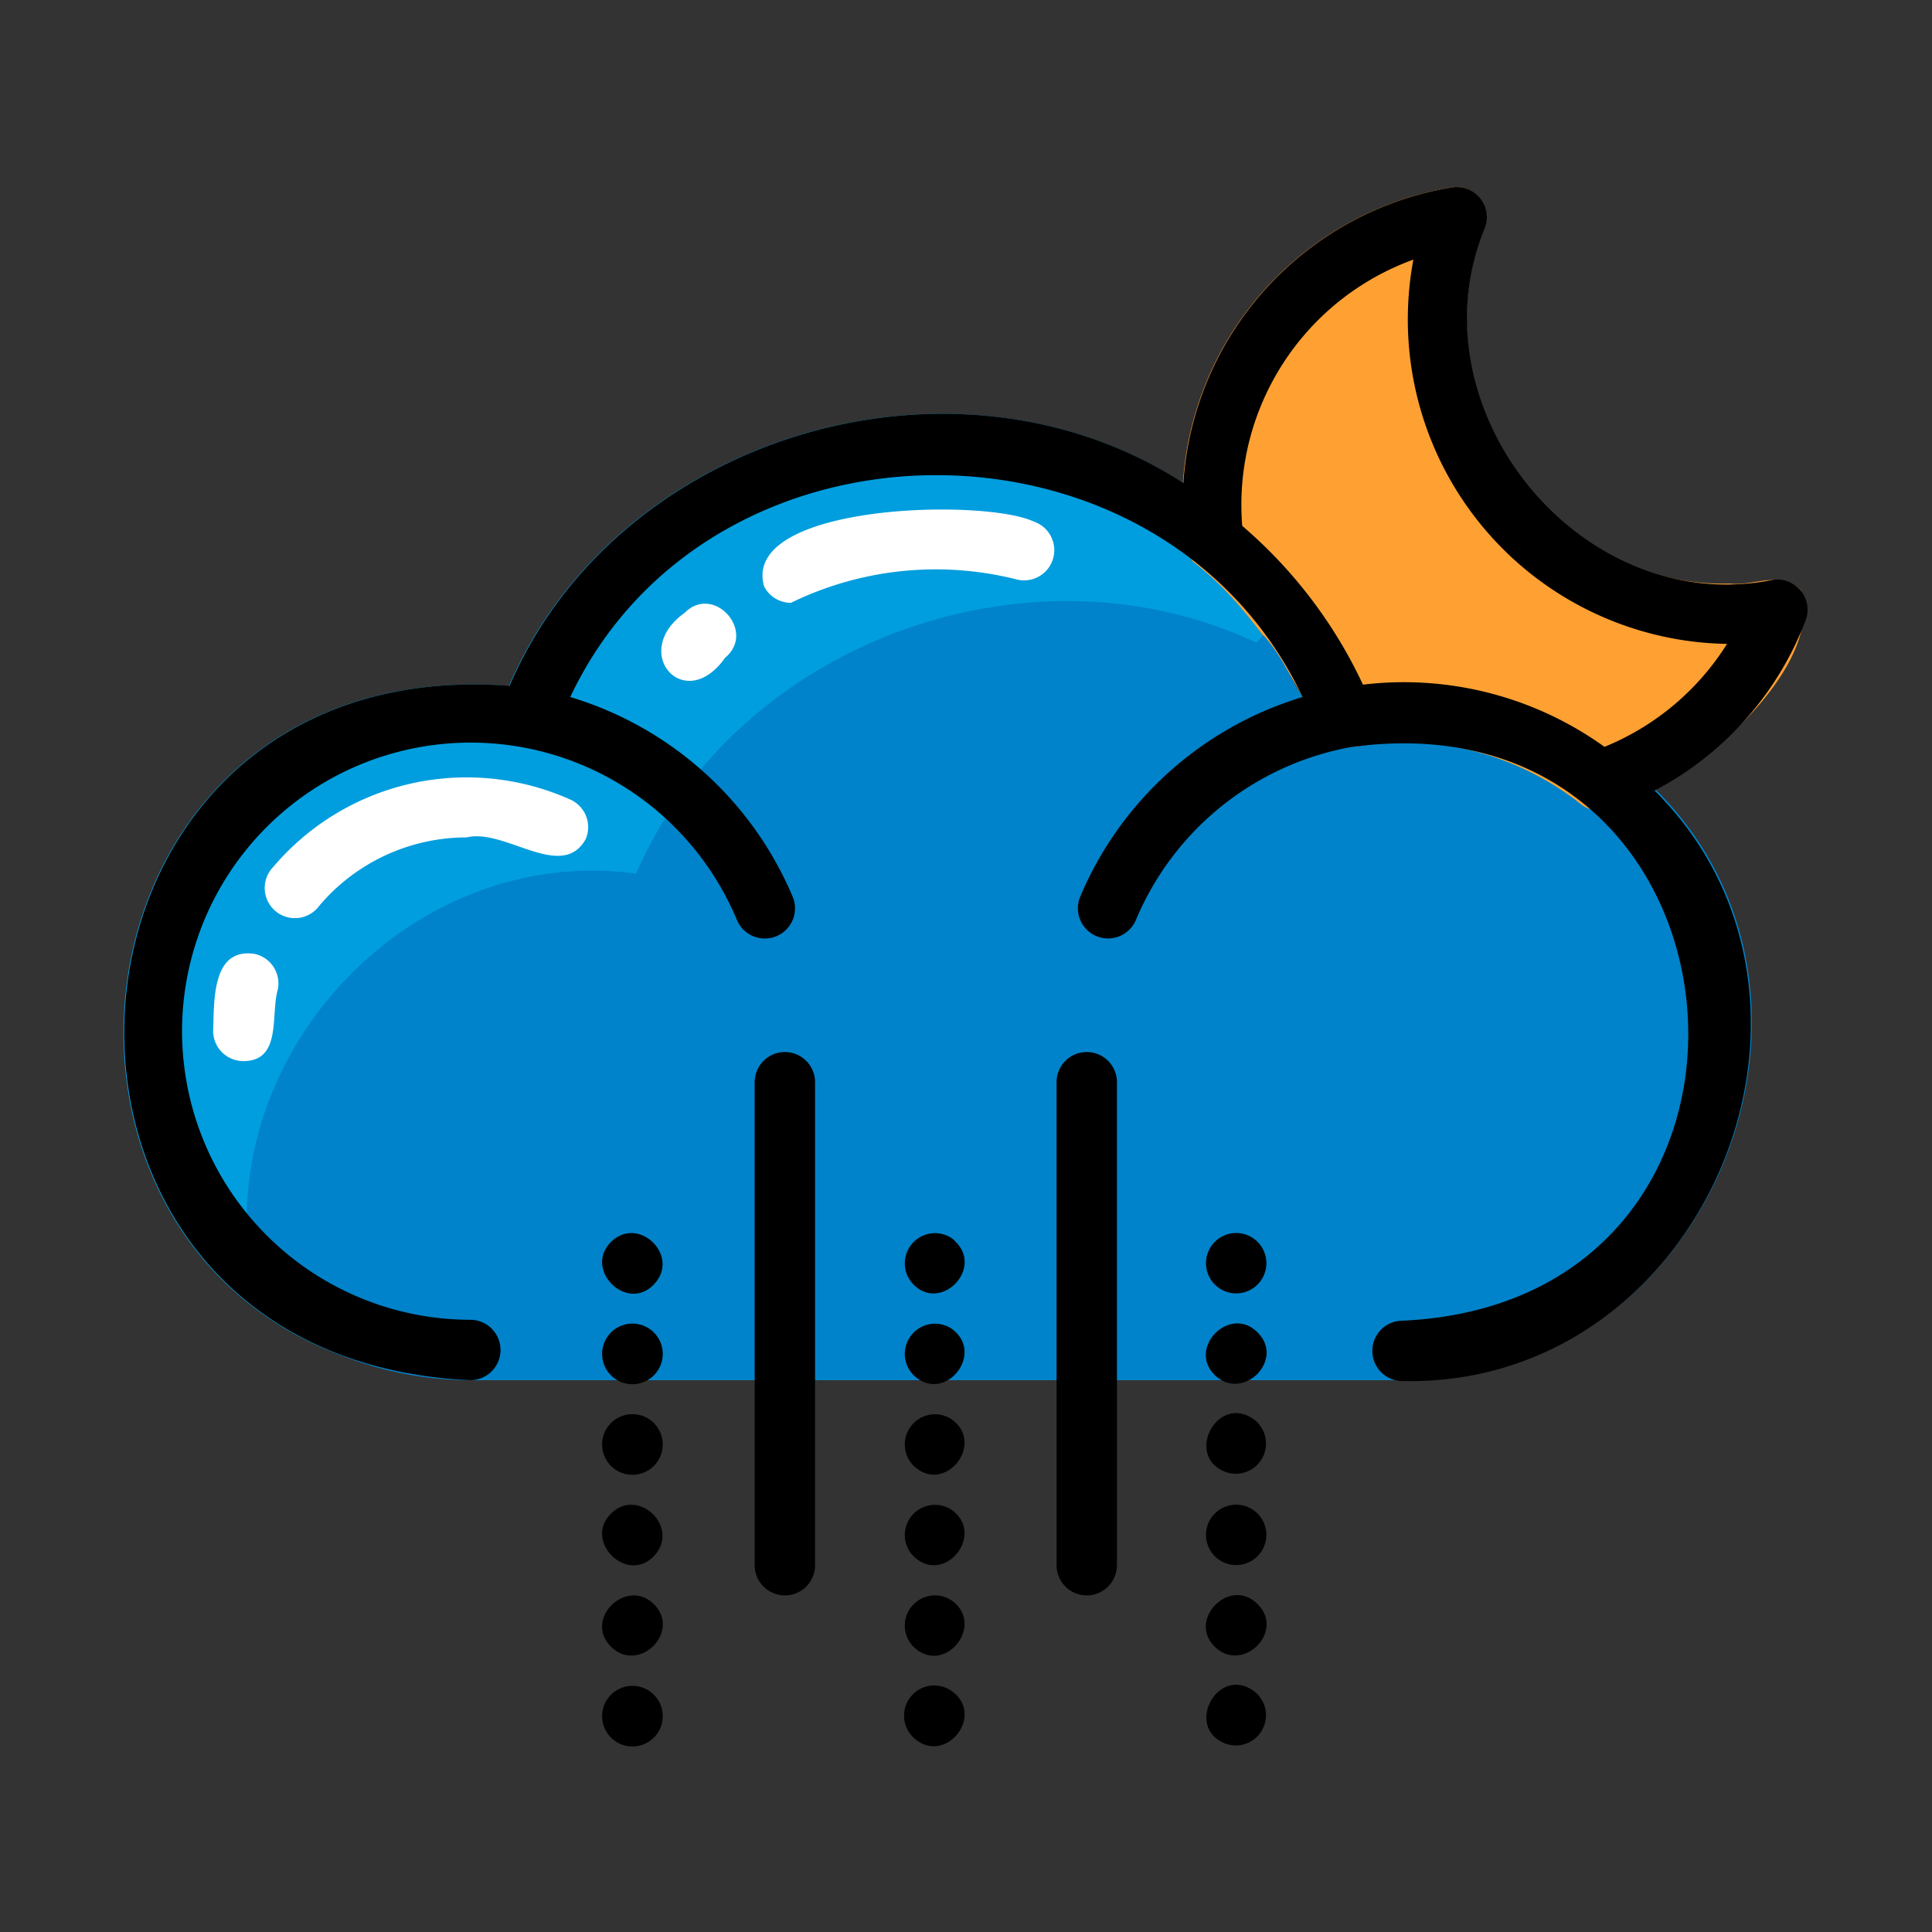 <svg xmlns="http://www.w3.org/2000/svg" viewBox="0 0 64 64"><rect x="0" y="0" width="64" height="64" fill="#333333" stroke="none"/><defs><style>.cls-1{fill:#ffa132;}.cls-2{fill:#009ede;}.cls-3{fill:#0083ca;}.cls-4{fill:#fff;}</style></defs><g id="_30.moon" data-name="30.moon"><path class="cls-1" d="M59.66,19.57c-.61-.71-1.56-.14-2.37-.24C51.4,19.52,46.93,13,49.18,7.55a1,1,0,0,0-1.09-1.34,10.64,10.64,0,0,0-8.93,10.52c.05.64-.06,1.48.45,2a14.74,14.74,0,0,1,4.15,5.65,1,1,0,0,0,.89.39,9.65,9.65,0,0,1,7.74,1.91,1,1,0,0,0,.93.15C55.74,26.17,60.49,22.25,59.66,19.57Z"/><path class="cls-2" d="M53.32,26.81a1,1,0,0,1-.93-.15,9.49,9.49,0,0,0-5.94-2.07c-.84-.1-1.69.4-2.45,0-1.25-2.17-2.46-4.44-4.5-6A4.71,4.71,0,0,1,39.19,16c-7.57-4.9-18.75-1.61-22.33,6.72C.75,21.51-.59,45,15.55,45.72h30.9c10,.21,15.37-12.59,8.36-19.56A9.88,9.88,0,0,1,53.32,26.81Z"/><path class="cls-3" d="M53.32,26.81a1,1,0,0,1-.93-.15,9.49,9.49,0,0,0-5.94-2.07c-.84-.1-1.69.4-2.45,0-.84-1.07-1.21-2.51-2.15-3.55l-.23.25c-7.52-3.54-17.22,0-20.55,7.65C13.18,27.87,6.4,35.73,8.59,43.36a11.56,11.56,0,0,0,7,2.36h30.9c10,.21,15.37-12.59,8.36-19.56A9.88,9.88,0,0,1,53.32,26.81Z"/><path d="M26,34.85a1,1,0,0,0-1,1v16a1,1,0,0,0,2,0v-16A1,1,0,0,0,26,34.85Z"/><path d="M36,34.85a1,1,0,0,0-1,1v16a1,1,0,1,0,2,0v-16A1,1,0,0,0,36,34.85Z"/><path d="M20.24,41.14c-.92.91.52,2.35,1.42,1.41S21.15,40.24,20.24,41.14Z"/><path d="M20.24,44.14a1,1,0,0,0,1.42,1.42A1,1,0,0,0,20.24,44.14Z"/><path d="M20.24,47.14a1,1,0,0,0,1.42,1.42A1,1,0,0,0,20.24,47.14Z"/><path d="M20.24,50.14c-.92.9.52,2.35,1.42,1.41S21.14,49.24,20.24,50.14Z"/><path d="M21.66,53.14c-.91-.9-2.34.5-1.42,1.41S22.58,54.05,21.66,53.14Z"/><path d="M21.66,56.14a1,1,0,0,0-1.42,1.42A1,1,0,0,0,21.66,56.14Z"/><path d="M31.66,41.14A.61.61,0,0,0,31.5,41a1,1,0,0,0-1.26,1.53C31.14,43.49,32.58,42.05,31.66,41.14Z"/><path d="M31.5,44a1,1,0,0,0-1.26,1.53C31.27,46.57,32.69,44.81,31.5,44Z"/><path d="M31.5,47a1,1,0,0,0-1.26,1.53C31.27,49.57,32.69,47.81,31.5,47Z"/><path d="M31.5,50a1,1,0,0,0-1.26,1.53C31.27,52.57,32.69,50.81,31.5,50Z"/><path d="M31.5,53a1,1,0,0,0-1.26,1.53C31.27,55.57,32.69,53.81,31.5,53Z"/><path d="M31.5,56a1,1,0,0,0-1.26,1.54C31.28,58.55,32.69,56.81,31.5,56Z"/><path d="M40.57,40.92a1,1,0,0,0,.76,1.85A1,1,0,0,0,40.57,40.92Z"/><path d="M41.66,44.14c-.91-.93-2.34.51-1.42,1.41S42.58,45.05,41.66,44.14Z"/><path d="M41.51,47c-1.19-.81-2.26,1.21-.94,1.75A1,1,0,0,0,41.51,47Z"/><path d="M40.57,49.92a1,1,0,0,0,.76,1.85A1,1,0,0,0,40.57,49.92Z"/><path d="M41.66,53.14c-.91-.93-2.34.51-1.42,1.41S42.58,54.05,41.66,53.14Z"/><path d="M41.51,56c-1.19-.81-2.26,1.21-.94,1.75A1,1,0,0,0,41.51,56Z"/><path class="cls-4" d="M34.25,17.28c-1.63-.78-9.71-.6-8.94,2.14a1,1,0,0,0,.89.55,10.94,10.94,0,0,1,7.5-.77A1,1,0,0,0,34.25,17.28Z"/><path class="cls-4" d="M22.68,20.3c-1.84,1.31,0,3.39,1.34,1.49C25.07,20.92,23.64,19.33,22.68,20.3Z"/><path class="cls-4" d="M18.9,26.49a8.4,8.4,0,0,0-9.85,2.23A1,1,0,1,0,10.58,30a6.4,6.4,0,0,1,4.88-2.26c1.27-.31,3.15,1.47,3.94.06A1,1,0,0,0,18.9,26.49Z"/><path class="cls-4" d="M8.44,31.6C7,31.38,7.1,33.19,7.06,34.15a1,1,0,0,0,1,1c1.28,0,.9-1.52,1.14-2.36A1,1,0,0,0,8.44,31.6Z"/><path d="M59.81,20.56a1,1,0,0,0-1.09-1.35c-6.37,1.28-12-5.68-9.53-11.66a1,1,0,0,0-1.1-1.34A10.64,10.64,0,0,0,39.2,16c-7.57-4.9-18.74-1.61-22.32,6.72C.77,21.51-.56,45,15.58,45.72a1,1,0,0,0,0-2,9.56,9.56,0,1,1,8.83-13.25,1,1,0,0,0,1.85-.76,11.63,11.63,0,0,0-7.37-6.62c4.63-9.8,19.62-9.8,24.26,0a11.63,11.63,0,0,0-7.37,6.62,1,1,0,0,0,.54,1.3,1,1,0,0,0,1.31-.54,9.59,9.59,0,0,1,7.11-5.72c13.65-1.9,15.49,18.36,1.72,19a1,1,0,0,0,0,2c10,.21,15.37-12.59,8.35-19.56A10.64,10.64,0,0,0,59.81,20.56Zm-6.66,4.18a11.38,11.38,0,0,0-8-2.06,15.63,15.63,0,0,0-4-5.26A8.64,8.64,0,0,1,46.82,8.6,10.75,10.75,0,0,0,57.21,21.33,8.63,8.63,0,0,1,53.15,24.74Z"/></g></svg>
